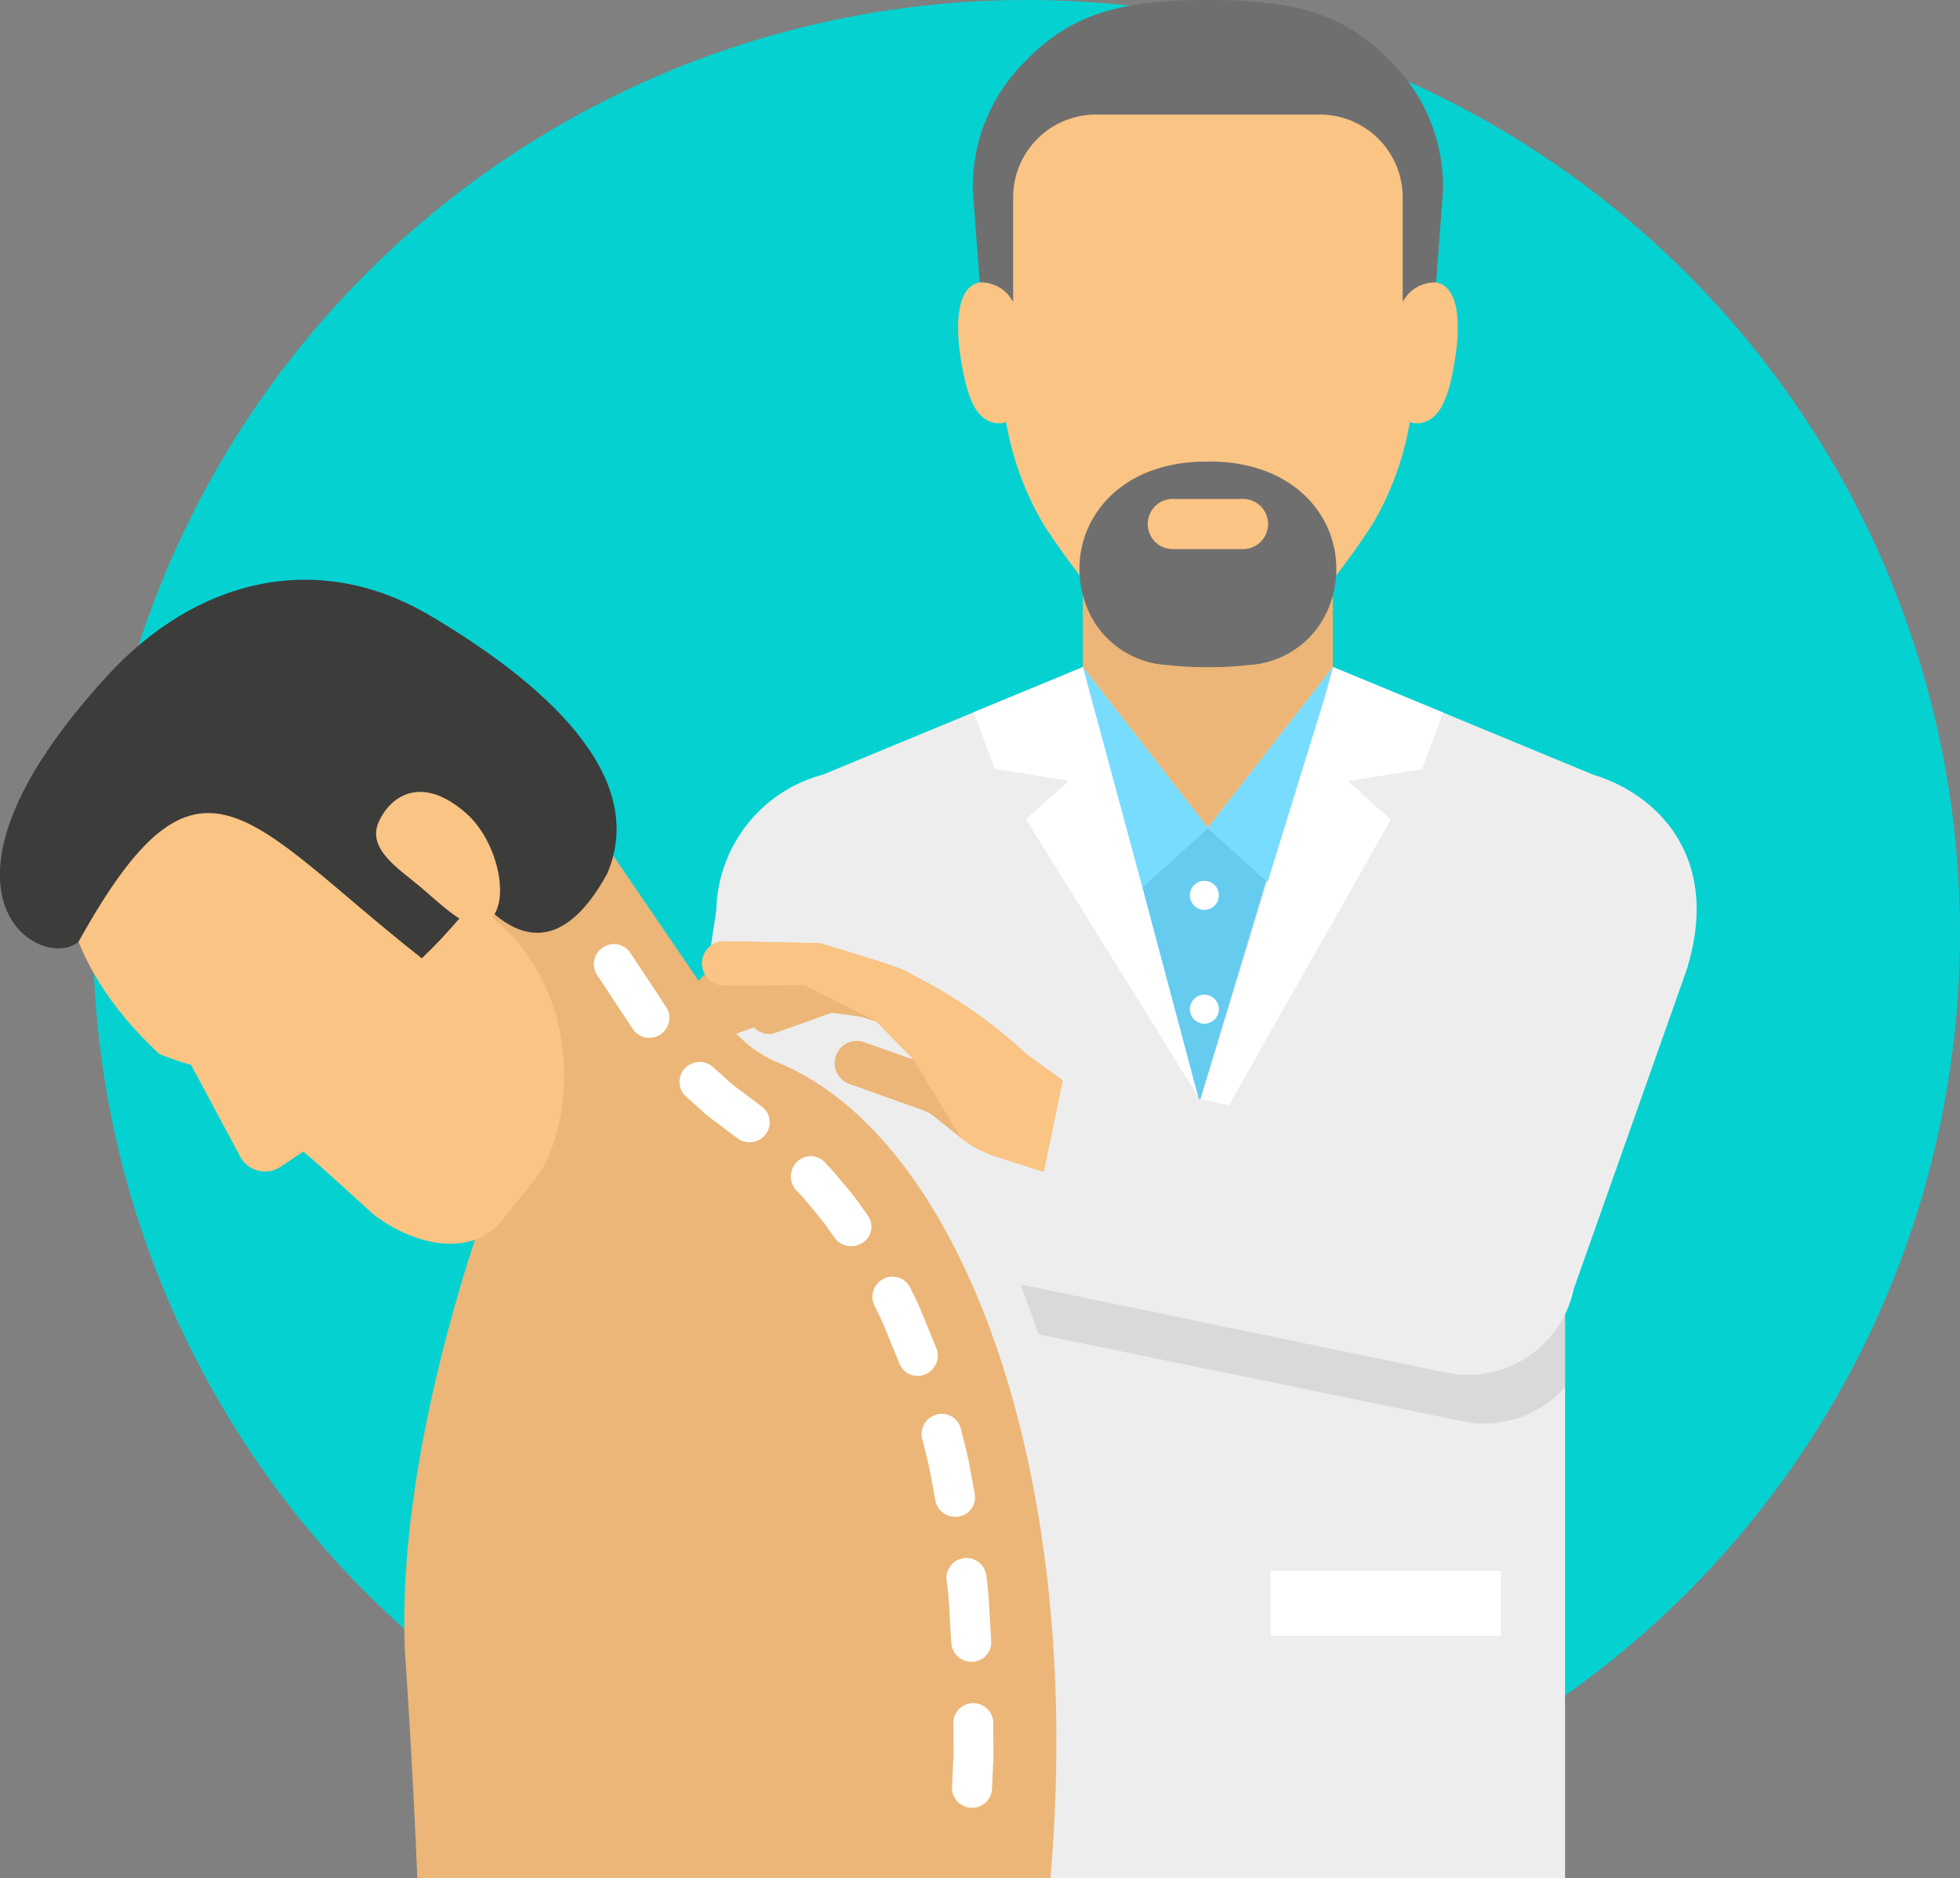 <svg xmlns="http://www.w3.org/2000/svg" xmlns:xlink="http://www.w3.org/1999/xlink" width="123.882" height="118.745" viewBox="0 0 123.882 118.745">
  <rect x="0" y="0" width="123.882" height="118.745" fill="#808080" stroke="none"/>
  <defs>
    <clipPath id="clip-path">
      <rect id="Rectángulo_349620" data-name="Rectángulo 349620" width="107.235" height="118.745" fill="none"/>
    </clipPath>
    <clipPath id="clip-path-3">
      <rect id="Rectángulo_349617" data-name="Rectángulo 349617" width="34.407" height="8.797" fill="none"/>
    </clipPath>
  </defs>
  <g id="Grupo_997414" data-name="Grupo 997414" transform="translate(-1090.118 -1262)">
    <circle id="Elipse_5896" data-name="Elipse 5896" cx="59" cy="59" r="59" transform="translate(1096 1262)" fill="#06d1d1"/>
    <g id="Grupo_997185" data-name="Grupo 997185" transform="translate(1090.118 1262)">
      <g id="Grupo_997184" data-name="Grupo 997184" clip-path="url(#clip-path)">
        <g id="Grupo_997183" data-name="Grupo 997183" transform="translate(0 0)">
          <g id="Grupo_997182" data-name="Grupo 997182" clip-path="url(#clip-path)">
            <path id="Trazado_730690" data-name="Trazado 730690" d="M64.055,31.917l-.07-.02v-7.38c-6.583-.08-7.708-.1-7.9-.1s-1.306.02-7.9.1V31.9l-.06.02c1.834,4.631,4.48,8.022,7.961,10.138a18.644,18.644,0,0,0,7.964-10.138" transform="translate(20.256 10.277)" fill="#ebb677"/>
            <path id="Trazado_730691" data-name="Trazado 730691" d="M94.923,48.575l-7.759,5.286v52.388H45.487L42.932,60.74,40.061,82.61H27.931l3.258-21.87,2.333-15.729a9.071,9.071,0,0,1,6.739-8.531l16.372-6.775.058-.024,7.9,10.162,7.9-10.162.071.024,16.372,6.775c4.02,1.218,8.052,5.145,5.989,12.094" transform="translate(11.755 12.492)" fill="#ededed"/>
            <path id="Trazado_730692" data-name="Trazado 730692" d="M30.589,49.81c2.908.5,8,1.3,11.428,1.841l-.271,2.4L30.222,52.274Z" transform="translate(12.719 20.963)" fill="#b53d15"/>
            <path id="Trazado_730693" data-name="Trazado 730693" d="M39.149,48.735l-7.61-11.159a153.151,153.151,0,0,1-15.523,6.957L24.4,59.361h0S18.245,75.277,18.855,88.6c.013.26.446,6.294.783,14.328H59.655c2.214-25.759-5.634-46.659-17.077-51.5a7.7,7.7,0,0,1-3.429-2.7" transform="translate(6.74 15.814)" fill="#ebb677"/>
            <path id="Trazado_730694" data-name="Trazado 730694" d="M30.613,47.726a1.255,1.255,0,0,1-1.736-.352l-2.255-3.411a1.26,1.26,0,0,1,.35-1.733,1.246,1.246,0,0,1,1.746.323l2.276,3.443a1.253,1.253,0,0,1-.381,1.732" transform="translate(11.117 17.678)" fill="#fff"/>
            <path id="Trazado_730695" data-name="Trazado 730695" d="M35.659,51.839a1.282,1.282,0,0,1-1.732.267l-1.687-1.27c-.435-.318-.82-.713-1.13-.976l-.506-.455a1.245,1.245,0,0,1,.028-1.813,1.264,1.264,0,0,1,1.731,0l.45.4c.277.234.61.584,1.006.87l1.594,1.2a1.231,1.231,0,0,1,.244,1.776" transform="translate(12.721 19.886)" fill="#fff"/>
            <path id="Trazado_730696" data-name="Trazado 730696" d="M39.694,56.93a1.3,1.3,0,0,1-1.732-.3s-.142-.2-.357-.5a12.027,12.027,0,0,0-.82-1.074l-.864-1.037-.422-.443a1.287,1.287,0,0,1,.06-1.76,1.227,1.227,0,0,1,1.785.033l.462.487.945,1.132a13.93,13.93,0,0,1,.894,1.169c.233.327.389.544.389.544a1.212,1.212,0,0,1-.34,1.753" transform="translate(14.806 21.65)" fill="#fff"/>
            <path id="Trazado_730697" data-name="Trazado 730697" d="M42.082,63.008a1.226,1.226,0,0,1-1.574-.743s-.379-.921-.757-1.84a16.7,16.7,0,0,0-.824-1.806,1.276,1.276,0,0,1,.573-1.668,1.232,1.232,0,0,1,1.694.551,18.507,18.507,0,0,1,.882,1.928c.4.979.8,1.959.8,1.959a1.278,1.278,0,0,1-.8,1.618" transform="translate(16.33 23.906)" fill="#fff"/>
            <path id="Trazado_730698" data-name="Trazado 730698" d="M43.337,69.4a1.28,1.28,0,0,1-1.468-1s-.18-.99-.362-1.979c-.219-.98-.479-1.948-.479-1.948a1.278,1.278,0,0,1,.919-1.516,1.229,1.229,0,0,1,1.53.894s.271,1.016.5,2.04l.378,2.062A1.227,1.227,0,0,1,43.337,69.4" transform="translate(17.251 26.475)" fill="#fff"/>
            <path id="Trazado_730699" data-name="Trazado 730699" d="M43.745,75.889a1.278,1.278,0,0,1-1.336-1.174s-.06-1.01-.121-2.019a20.121,20.121,0,0,0-.183-2.012,1.264,1.264,0,0,1,2.513-.263s.153,1.037.189,2.079l.125,2.08a1.231,1.231,0,0,1-1.188,1.309" transform="translate(17.717 29.169)" fill="#fff"/>
            <path id="Trazado_730700" data-name="Trazado 730700" d="M43.557,82.387A1.251,1.251,0,0,1,42.35,81.1l.09-2.03c0-1.014-.01-2.029-.01-2.029a1.264,1.264,0,0,1,2.528,0s0,1.04.01,2.079l-.091,2.074a1.256,1.256,0,0,1-1.32,1.195" transform="translate(17.823 31.899)" fill="#fff"/>
            <path id="Trazado_730701" data-name="Trazado 730701" d="M36.662,39.5a32.138,32.138,0,0,0-6.753-8.724C17.066,20.356,10.071,29.652,6.063,34.287,1.616,39.91.844,48.2,8.914,55.684a18.153,18.153,0,0,0,2,.683l3.107,5.806a1.775,1.775,0,0,0,2.624.59l1.361-.914c.86.7,4.363,3.914,4.363,3.914,2.185,1.755,6.049,3.046,8.2.439l2.235-2.775c2.45-3.575,2.822-11.837-2.872-16.388,1.476-2.178,7.918-5.2,6.719-7.539" transform="translate(1.162 10.953)" fill="#f9c484"/>
            <path id="Trazado_730702" data-name="Trazado 730702" d="M38.4,44.335c-5.467,10.031-11.017-3.07-11.017-3.07s1.4,4.528,1.654,5.948c-1.2,1.36-1.2,1.36-2.376,2.518-11.05-8.7-14.032-14.891-21.7-1.039-2.4,1.964-10.816-3.038,1.834-16.84,5.592-6.1,13.248-8.008,20.372-3.8,6.937,4.1,13.872,10,11.23,16.282" transform="translate(0 10.856)" fill="#3c3c3b"/>
            <path id="Trazado_730703" data-name="Trazado 730703" d="M22.406,36.573c1.951,1.7,2.771,5.314,1.658,6.591s-2.573-.244-4.542-1.927c-1.3-1.111-3.424-2.386-2.612-4.14.712-1.537,2.63-3.021,5.5-.524" transform="translate(7.041 14.829)" fill="#f9c484"/>
            <path id="Trazado_730704" data-name="Trazado 730704" d="M72.831,17.111a1.488,1.488,0,0,0-.774.09V11.01A9.236,9.236,0,0,0,62.82,1.773H54A9.237,9.237,0,0,0,44.76,11.01V17.2a1.481,1.481,0,0,0-.773-.09c-1.36.222-1.589,2.408-1.191,4.862.321,1.991.77,3.528,1.854,3.937a1.441,1.441,0,0,0,.773.088,1.631,1.631,0,0,0,.229-.07,18.961,18.961,0,0,0,2.414,6.556,47.737,47.737,0,0,0,3,4.1c1.957,2.268,3.573,2.823,7.282,2.823h.129c4.157,0,4.876-.036,7.282-2.823a47.741,47.741,0,0,0,3-4.1,18.961,18.961,0,0,0,2.414-6.556A1.631,1.631,0,0,0,71.4,26a1.441,1.441,0,0,0,.773-.088c1.084-.409,1.533-1.947,1.854-3.937.4-2.454.169-4.641-1.191-4.862" transform="translate(17.937 0.747)" fill="#f9c484"/>
            <path id="Trazado_730705" data-name="Trazado 730705" d="M58.135,0h-.011c-5.9,0-8.843,1.013-11.792,4.139a11.106,11.106,0,0,0-3.051,8.015l.431,5.7a2.3,2.3,0,0,1,2.111,1.238v-6.61a5.237,5.237,0,0,1,5.24-5.239H65.206a5.237,5.237,0,0,1,5.24,5.239v6.61a2.3,2.3,0,0,1,2.11-1.238l.432-5.7a11.106,11.106,0,0,0-3.051-8.015C66.99,1.013,64.043,0,58.146,0Z" transform="translate(18.212 0)" fill="#706f6f"/>
            <path id="Trazado_730706" data-name="Trazado 730706" d="M56.138,20.539l-.065,0c-6.577-.021-9.321,5.217-7.509,9.39A5.792,5.792,0,0,0,53.586,33.4a19.212,19.212,0,0,0,2.486.132H56.2a19.235,19.235,0,0,0,2.488-.132,5.788,5.788,0,0,0,5.021-3.474c1.813-4.173-.931-9.412-7.509-9.39l-.065,0m-2.08,5.533a1.589,1.589,0,1,1,0-3.167H58.22a1.589,1.589,0,1,1,0,3.167Z" transform="translate(20.208 8.643)" fill="#706f6f"/>
            <path id="Trazado_730707" data-name="Trazado 730707" d="M62.347,67.454l-.1-.1c-2.647-2.677-2.057-6.61-.342-10.639l6.08-15.212,13.258,2.1L74.027,64.014c-2.89,5.882-9.032,6.117-11.679,3.44" transform="translate(25.437 17.468)" fill="#ededed"/>
            <path id="Trazado_730708" data-name="Trazado 730708" d="M53.065,56.539,49.773,55.48a6.877,6.877,0,0,1-2.18-1.168l-1.706-1.358a2.441,2.441,0,0,0-.7-.391L40.533,50.9a1.386,1.386,0,0,1-.844-1.768l.01-.026a1.384,1.384,0,0,1,1.766-.845L44.6,49.365l-2.373-2.438-4.518-2.271-5.081.023A1.384,1.384,0,0,1,31.235,43.3v-.028a1.383,1.383,0,0,1,1.378-1.391s6.047.119,6.063.126c0,0,3.947,1.164,5.146,1.637.224.088.514.263.82.422a31.185,31.185,0,0,1,7.133,4.986L55.444,51.7Z" transform="translate(13.145 17.626)" fill="#ebb677"/>
            <path id="Trazado_730709" data-name="Trazado 730709" d="M42.5,46.739,41.349,46.4l-1.776-.247-3.558,1.266a1.276,1.276,0,0,1-1.37-.341l-1.157.411a1.275,1.275,0,0,1-1.628-.774l-.009-.024a1.271,1.271,0,0,1-.072-.489,1.379,1.379,0,0,1-.82-1.006l-.006-.028a1.383,1.383,0,0,1,1.088-1.627l5.324-1.056c.017,0,.033,0,.048-.006.05-.007.1-.011.148-.014s.088,0,.132,0a1.23,1.23,0,0,1,.126.013c.051.007.1.016.151.027.016,0,.031,0,.047.009l5.216,1.5a1.385,1.385,0,0,1,.948,1.714l-.007.027a1.367,1.367,0,0,1-1.675.985" transform="translate(13.016 17.872)" fill="#ebb677"/>
            <path id="Trazado_730710" data-name="Trazado 730710" d="M53.065,56.539,49.773,55.48a6.877,6.877,0,0,1-2.18-1.168l-3-4.947-2.373-2.438-4.518-2.271-5.081.023A1.384,1.384,0,0,1,31.235,43.3v-.028a1.383,1.383,0,0,1,1.378-1.391s6.047.119,6.063.126c0,0,3.947,1.164,5.146,1.637.224.088.514.263.82.422a31.185,31.185,0,0,1,7.133,4.986L55.444,51.7Z" transform="translate(13.145 17.626)" fill="#f9c484"/>
            <path id="Trazado_730711" data-name="Trazado 730711" d="M80.383,61.29l-.028.135A6.816,6.816,0,0,1,72.3,66.716L45.4,61.142,48.2,47.657l26.892,5.575a6.816,6.816,0,0,1,5.291,8.058" transform="translate(19.108 20.057)" fill="#ededed"/>
            <g id="Grupo_997181" data-name="Grupo 997181" transform="translate(64.512 81.199)" opacity="0.1">
              <g id="Grupo_997180" data-name="Grupo 997180">
                <g id="Grupo_997179" data-name="Grupo 997179" clip-path="url(#clip-path-3)">
                  <path id="Trazado_730712" data-name="Trazado 730712" d="M79.81,59.014v4.629A6.808,6.808,0,0,1,73.317,65.8L46.555,60.314,45.4,57.147l26.9,5.571a6.8,6.8,0,0,0,7.512-3.7" transform="translate(-45.404 -57.148)" fill="#1d1d1b"/>
                </g>
              </g>
            </g>
            <path id="Trazado_730713" data-name="Trazado 730713" d="M44.649,36.125l4.687.735-2.714,2.447L57.59,56.989,50.216,29.682l-6.9,2.853Z" transform="translate(18.231 12.492)" fill="#fff"/>
            <path id="Trazado_730714" data-name="Trazado 730714" d="M51.931,43.6l4.142-3.761-7.9-10.158Z" transform="translate(20.274 12.492)" fill="#78dcff"/>
            <path id="Trazado_730715" data-name="Trazado 730715" d="M57.874,43.6l-4.142-3.761,7.9-10.158Z" transform="translate(22.614 12.492)" fill="#78dcff"/>
            <path id="Trazado_730716" data-name="Trazado 730716" d="M54.434,54.175,50.818,40.59l4.142-3.757,3.693,3.35Z" transform="translate(21.387 15.502)" fill="#65ccf0"/>
            <path id="Trazado_730717" data-name="Trazado 730717" d="M68.119,36.14l-4.687.735,2.714,2.447L51.7,64.817,62.553,29.7l6.9,2.853Z" transform="translate(21.759 12.498)" fill="#fff"/>
            <path id="Trazado_730718" data-name="Trazado 730718" d="M87.57,43.6,86.6,46.367l-6.246,17.65A6.823,6.823,0,0,1,72.3,69.3L47.008,64.064,45.4,63.736l2.8-13.49,1.172.246,19.713,4.091.539-1.348L74.315,41.5l.938.153Z" transform="translate(19.108 17.467)" fill="#ededed"/>
            <path id="Trazado_730719" data-name="Trazado 730719" d="M54.762,40.109a.916.916,0,1,1-.915-.915.915.915,0,0,1,.915.915" transform="translate(22.276 16.495)" fill="#fff"/>
            <path id="Trazado_730720" data-name="Trazado 730720" d="M54.762,45.175a.916.916,0,1,1-.915-.916.915.915,0,0,1,.915.916" transform="translate(22.276 18.627)" fill="#fff"/>
            <rect id="Rectángulo_349618" data-name="Rectángulo 349618" width="14.565" height="4.102" transform="translate(80.297 99.309)" fill="#fff"/>
          </g>
        </g>
      </g>
    </g>
  </g>
</svg>
